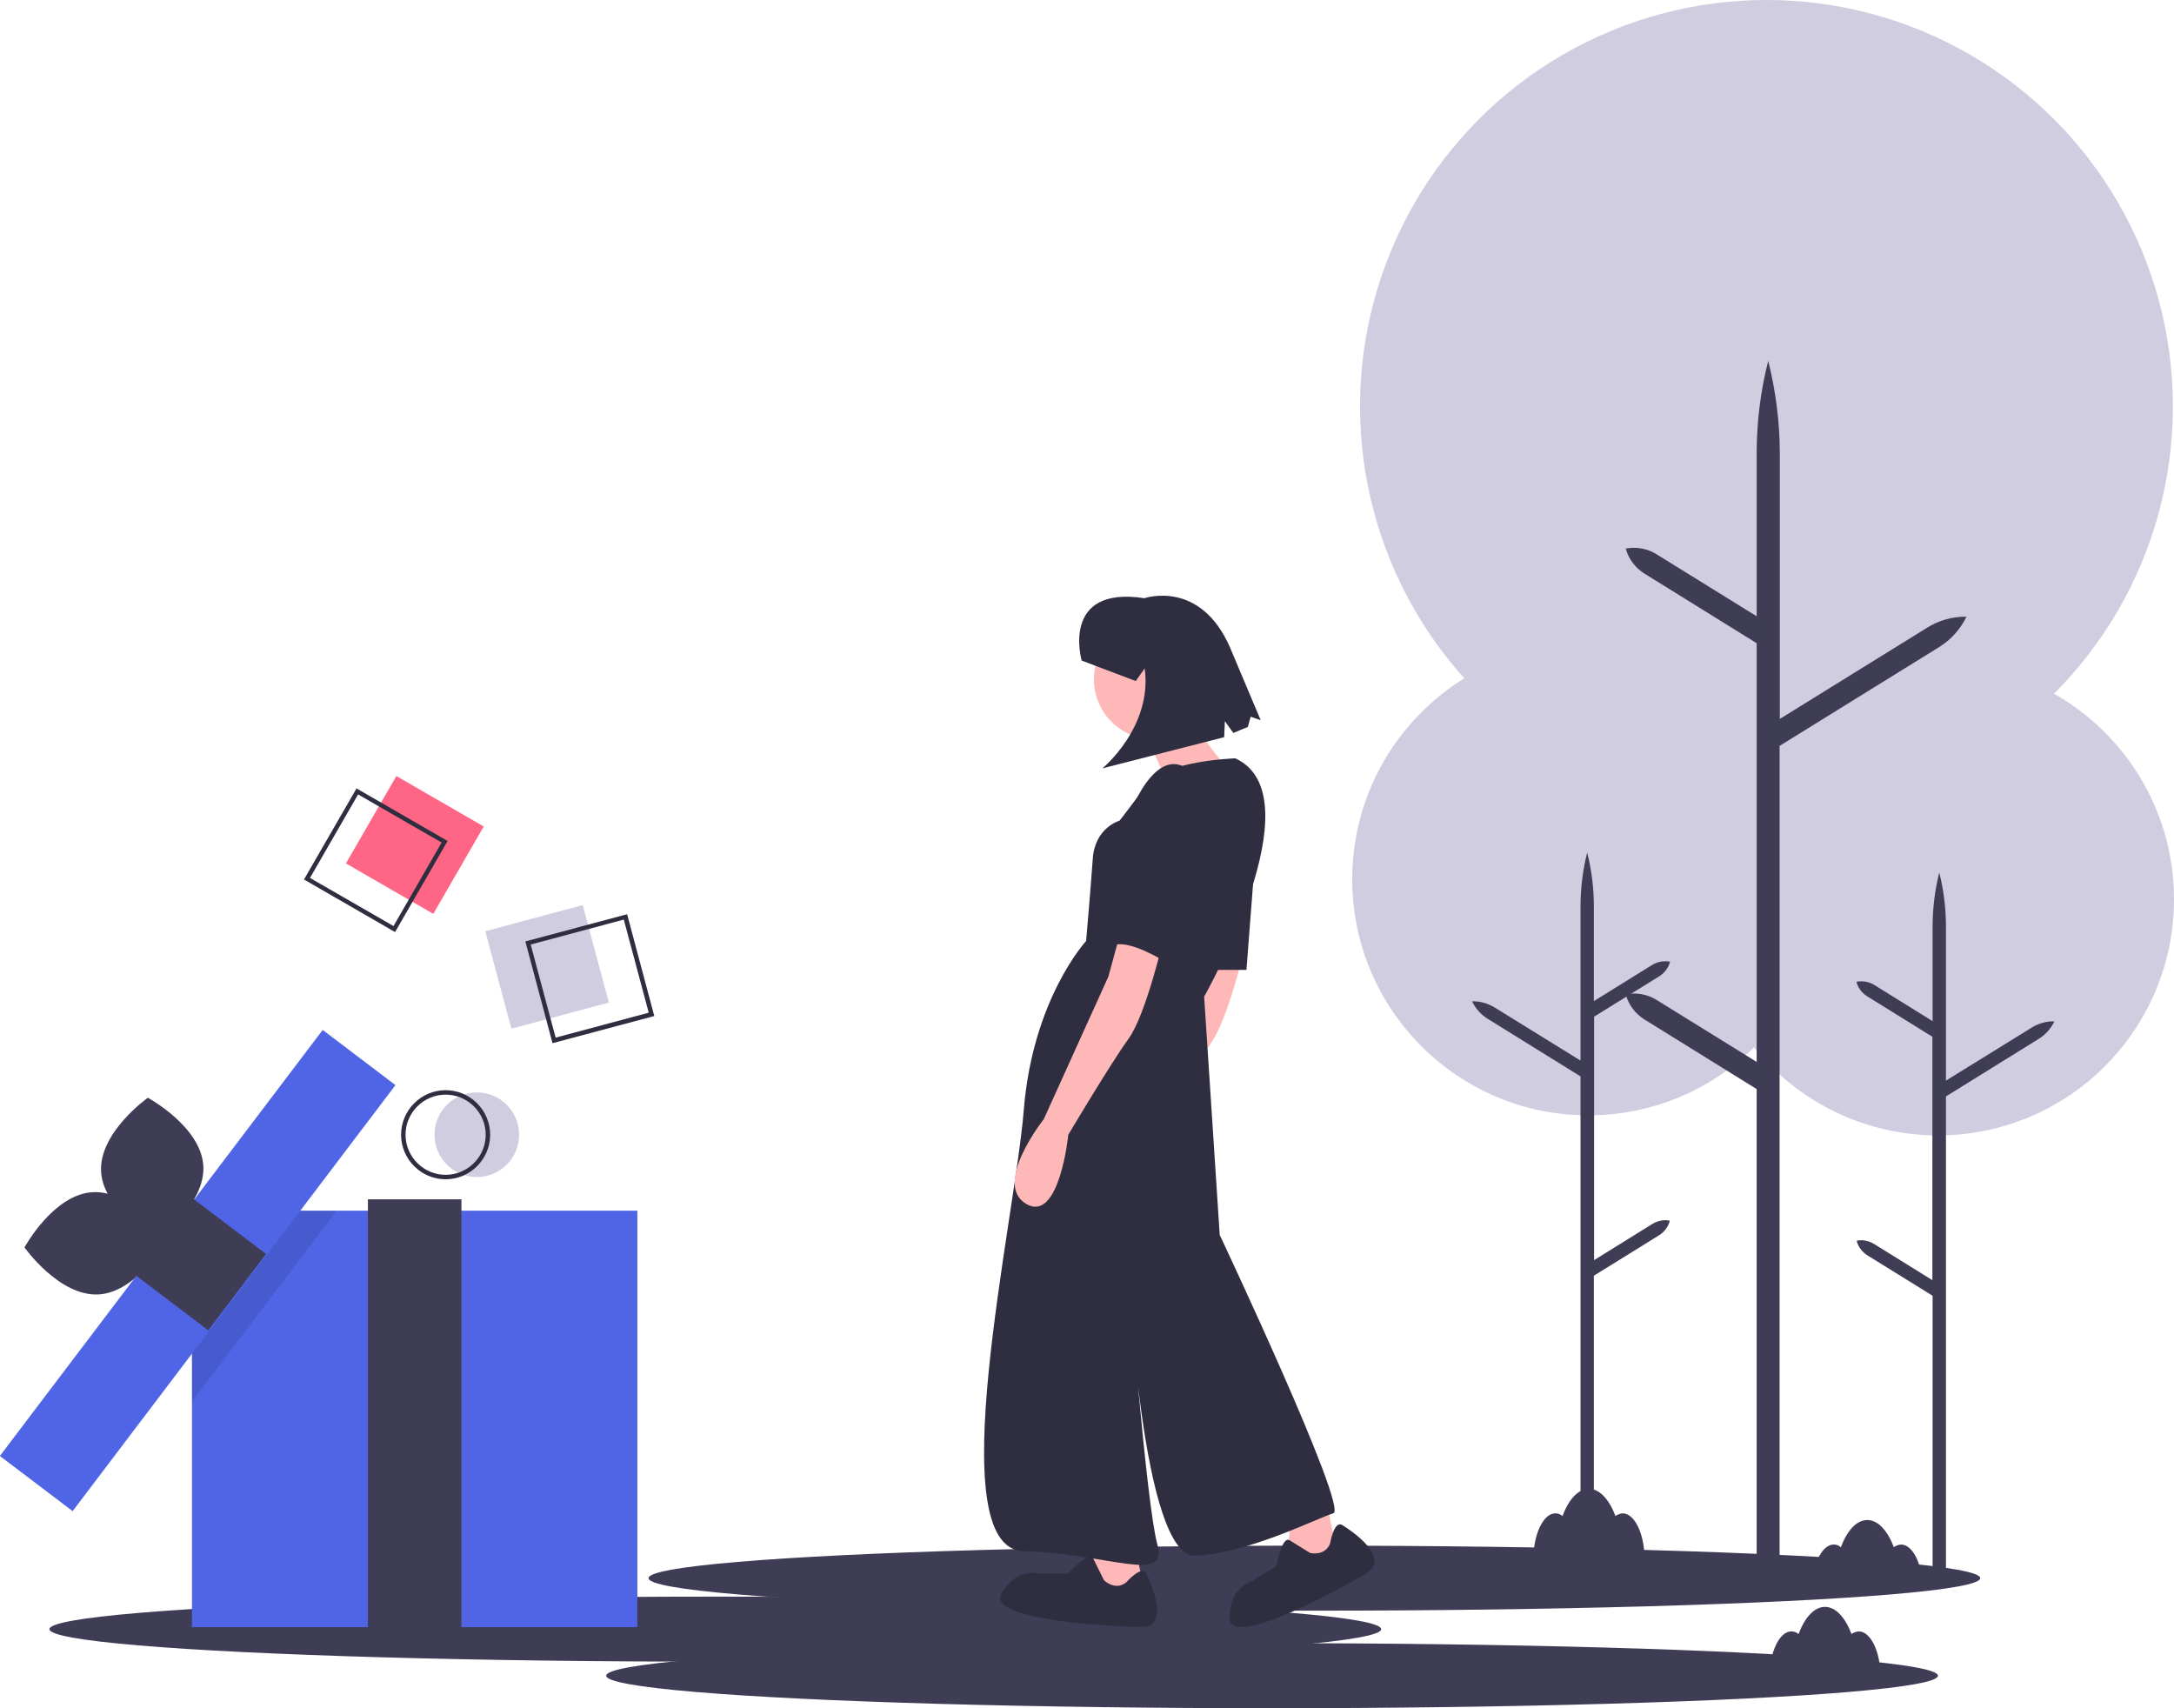 <?xml version="1.0" encoding="utf-8"?>
<!-- Generator: Adobe Illustrator 24.0.2, SVG Export Plug-In . SVG Version: 6.00 Build 0)  -->
<svg version="1.1" id="fc22ab48-8f9a-4d8d-921d-dedaab023bdf"
	 xmlns="http://www.w3.org/2000/svg" xmlns:xlink="http://www.w3.org/1999/xlink" x="0px" y="0px" viewBox="0 0 976.2 767"
	 style="enable-background:new 0 0 976.2 767;" xml:space="preserve">
<style type="text/css">
	.st0{fill:#FF6584;}
	.st1{fill:#2F2E41;}
	.st2{fill:#D0CDE1;}
	.st3{fill:#3F3D56;}
	.st4{fill:#FFB8B8;}
	.st5{fill:#4F65E6;}
	.st6{opacity:0.1;enable-background:new    ;}
</style>
<title>gift_box</title>
<g>
	<rect x="163.6" y="356.8" transform="matrix(0.5 -0.866 0.866 0.5 -235.454 350.959)" class="st0" width="45.3" height="45.3"/>
	<path class="st1" d="M177.4,418.5l23.6-40.9l-40.9-23.6l-23.6,40.9L177.4,418.5z M198.3,378.3l-21.6,37.5l-37.5-21.6l21.6-37.5
		L198.3,378.3z"/>
	<circle class="st2" cx="214.1" cy="509.5" r="19"/>
	<path class="st1" d="M200.1,529.5c11,0,20-9,20-20s-9-20-20-20s-20,9-20,20C180.1,520.5,189.1,529.5,200.1,529.5z M200.1,491.5
		c9.9,0,18,8.1,18,18s-8.1,18-18,18s-18-8.1-18-18C182.1,499.6,190.2,491.5,200.1,491.5z"/>
	<circle class="st2" cx="713.2" cy="394.8" r="106"/>
	<path class="st3" d="M741.9,549.6l-26.1,16.2V456.5l29.2-18.1c2.4-1.5,4.2-3.8,4.9-6.6l0,0l0,0c-2.8-0.5-5.7,0-8.1,1.5l-26.1,16.2
		v-42.4c0-8.2-1-16.4-3-24.3c-2,7.9-3,16.1-3,24.3v69.1l-38.5-23.8c-3.1-1.9-6.6-2.9-10.2-2.8c1.6,3.3,4,6,7.1,7.9l41.6,25.8v215h6
		V572.8l29.2-18.1c2.4-1.5,4.2-3.8,4.9-6.6l0,0l0,0C747.2,547.5,744.3,548.1,741.9,549.6z"/>
	<circle class="st2" cx="870.2" cy="403.8" r="106"/>
	<path class="st3" d="M841.6,558.6l26.1,16.2V465.5l-29.2-18.1c-2.4-1.5-4.2-3.8-4.9-6.6h0h0c2.8-0.5,5.7,0,8.1,1.5l26.1,16.2v-42.4
		c0-8.2,1-16.4,3-24.3c2,7.9,3,16.1,3,24.3v69.1l38.5-23.8c3.1-1.9,6.6-2.9,10.2-2.8c-1.6,3.3-4,6-7.1,7.9l-41.6,25.8v215h-6V581.8
		l-29.2-18.1c-2.4-1.5-4.2-3.8-4.9-6.6h0h0C836.3,556.5,839.2,557.1,841.6,558.6z"/>
	<ellipse class="st3" cx="590.2" cy="708.6" rx="299" ry="14.6"/>
	<ellipse class="st3" cx="321.2" cy="731.5" rx="299" ry="14.6"/>
	<ellipse class="st3" cx="571.2" cy="752.4" rx="299" ry="14.6"/>
	<polygon class="st4" points="508.2,687 514.2,716 489.2,716 492.2,687 	"/>
	<polygon class="st4" points="596.2,677 602.2,706 577.2,706 580.2,677 	"/>
	<path class="st4" d="M559.7,422.5c0,0-8,35-16,46s-27,43-27,43s-4,40-19,31c-15-9,8-38,8-38l29-64l6-22L559.7,422.5z"/>
	<circle class="st4" cx="518.2" cy="305" r="27"/>
	<path class="st4" d="M511.7,323.5l13,29l27-7c0,0-21-23-18-33L511.7,323.5z"/>
	<path class="st1" d="M554.7,340.5c0,0-32,1-40,12c-8,11-12,16-12,16s-11,3-12,17s-3,37-3,37s-24,26-28,76s-38,197,0,198s65,15,60-3
		s-13-122-13-122s6,128,30,127s55-17,62-19s-51-125-51-125l-7-107C540.7,447.5,591.7,357.5,554.7,340.5z"/>
	<polygon class="st1" points="564.7,370.5 559.7,435.5 537.7,435.5 	"/>
	<path class="st4" d="M522.7,420.5c0,0-8,35-16,46c-8,11-27,43-27,43s-4,40-19,31s8-38,8-38l29-64l6-22L522.7,420.5z"/>
	<path class="st1" d="M505.7,710.5c0,0,7-8,9-4s11,24-2,24c-13,0-70-3-63-15s17-9,17-9h13c0,0,9.4-10.4,11.2-6.7s4.8,9.7,4.8,9.7
		S500.7,714.5,505.7,710.5z"/>
	<path class="st1" d="M597.3,692.9c0,0,1.7-10.5,5.5-8.1c3.8,2.3,22,14.6,10.9,21.5c-11.1,6.8-61.1,34.3-61.5,20.4S562,710,562,710
		l11.1-6.8c0,0,2.5-13.8,6-11.6s9.2,5.7,9.2,5.7S595.1,698.9,597.3,692.9z"/>
	<path class="st1" d="M534.7,346.5c0,0,7,14,0,39s-12,46-12,46s-16-10-23-7s11.1-66.6,11.1-66.6S521.7,334.5,534.7,346.5z"/>
	<path class="st1" d="M485.7,296.6c0,0-9.7-33.8,28.2-28c0,0,25.1-8.7,38.5,22.3l13.7,32.5l-4.5-1.6l-1.3,4.6l-6.5,2.7l-3.8-5.3
		l-0.3,7.2L495,345c0,0,22.6-18.5,19-44.9l-4,5.7L485.7,296.6z"/>
	<rect x="86.2" y="543.6" class="st5" width="200" height="187"/>
	<rect x="165.2" y="538.5" class="st3" width="42" height="198.1"/>
	<circle class="st2" cx="793.2" cy="182.5" r="182.5"/>
	<path class="st3" d="M743.9,449l44.9,27.8v-188l-50.3-31.2c-4.2-2.6-7.2-6.6-8.5-11.3l0,0h0c4.8-0.9,9.8,0,13.9,2.6l44.9,27.8
		v-72.9c0-14.1,1.7-28.2,5.2-41.8c3.4,13.7,5.2,27.7,5.2,41.8v119l66.2-41c5.3-3.3,11.4-5,17.6-4.9c-2.7,5.6-6.9,10.3-12.2,13.6
		l-71.7,44.4V705h-10.3V489l-50.3-31.2c-4.2-2.6-7.2-6.6-8.5-11.3l0,0h0C734.8,445.5,739.7,446.4,743.9,449z"/>
	<path class="st3" d="M804.4,732.5c1.2,0,2.3,0.4,3.2,1.2c2.8-7.4,7-12.2,11.9-12.2c4.8,0,9.1,4.8,11.9,12.2
		c0.9-0.7,2.1-1.1,3.2-1.2c5.5,0,9.9,9.4,9.9,21h-50C794.5,741.9,799,732.5,804.4,732.5z"/>
	<path class="st3" d="M698.4,679.5c1.2,0,2.3,0.4,3.2,1.2c2.8-7.4,7-12.2,11.9-12.2c4.8,0,9.1,4.8,11.9,12.2
		c0.9-0.7,2.1-1.1,3.2-1.2c5.5,0,9.9,9.4,9.9,21h-50C688.5,688.9,693,679.5,698.4,679.5z"/>
	<path class="st3" d="M823.4,693.5c1.2,0,2.3,0.4,3.2,1.2c2.8-7.4,7-12.2,11.9-12.2c4.8,0,9.1,4.8,11.9,12.2
		c0.9-0.7,2.1-1.1,3.2-1.2c5.5,0,9.9,9.4,9.9,21h-50C813.5,702.9,818,693.5,823.4,693.5z"/>
	<path class="st3" d="M45.4,526.2c1.1,17.6,24.9,30.5,24.9,30.5s22.1-15.7,21-33.3s-24.9-30.5-24.9-30.5S44.3,508.5,45.4,526.2z"/>
	<path class="st3" d="M44.3,581.2c17.6-1,30.6-24.8,30.6-24.8s-15.6-22.1-33.3-21.1S11,560.1,11,560.1S26.6,582.2,44.3,581.2z"/>
	<polygon class="st6" points="86.2,564 86.2,629.3 151.2,543.6 101.7,543.6 	"/>
	
		<rect x="-31.2" y="549.9" transform="matrix(0.604 -0.797 0.797 0.604 -419.488 296.73)" class="st5" width="240" height="41"/>
	
		<rect x="67.9" y="545.6" transform="matrix(0.604 -0.797 0.797 0.604 -416.616 295.915)" class="st3" width="43" height="43"/>
	
		<rect x="222.9" y="411.5" transform="matrix(0.966 -0.259 0.259 0.966 -103.993 78.352)" class="st2" width="45.3" height="45.3"/>
	<path class="st1" d="M248.1,468.4l45.7-12.2l-12.2-45.7l-45.7,12.2L248.1,468.4z M291.3,454.7l-41.8,11.2l-11.2-41.8l41.8-11.2
		L291.3,454.7z"/>
</g>
</svg>
